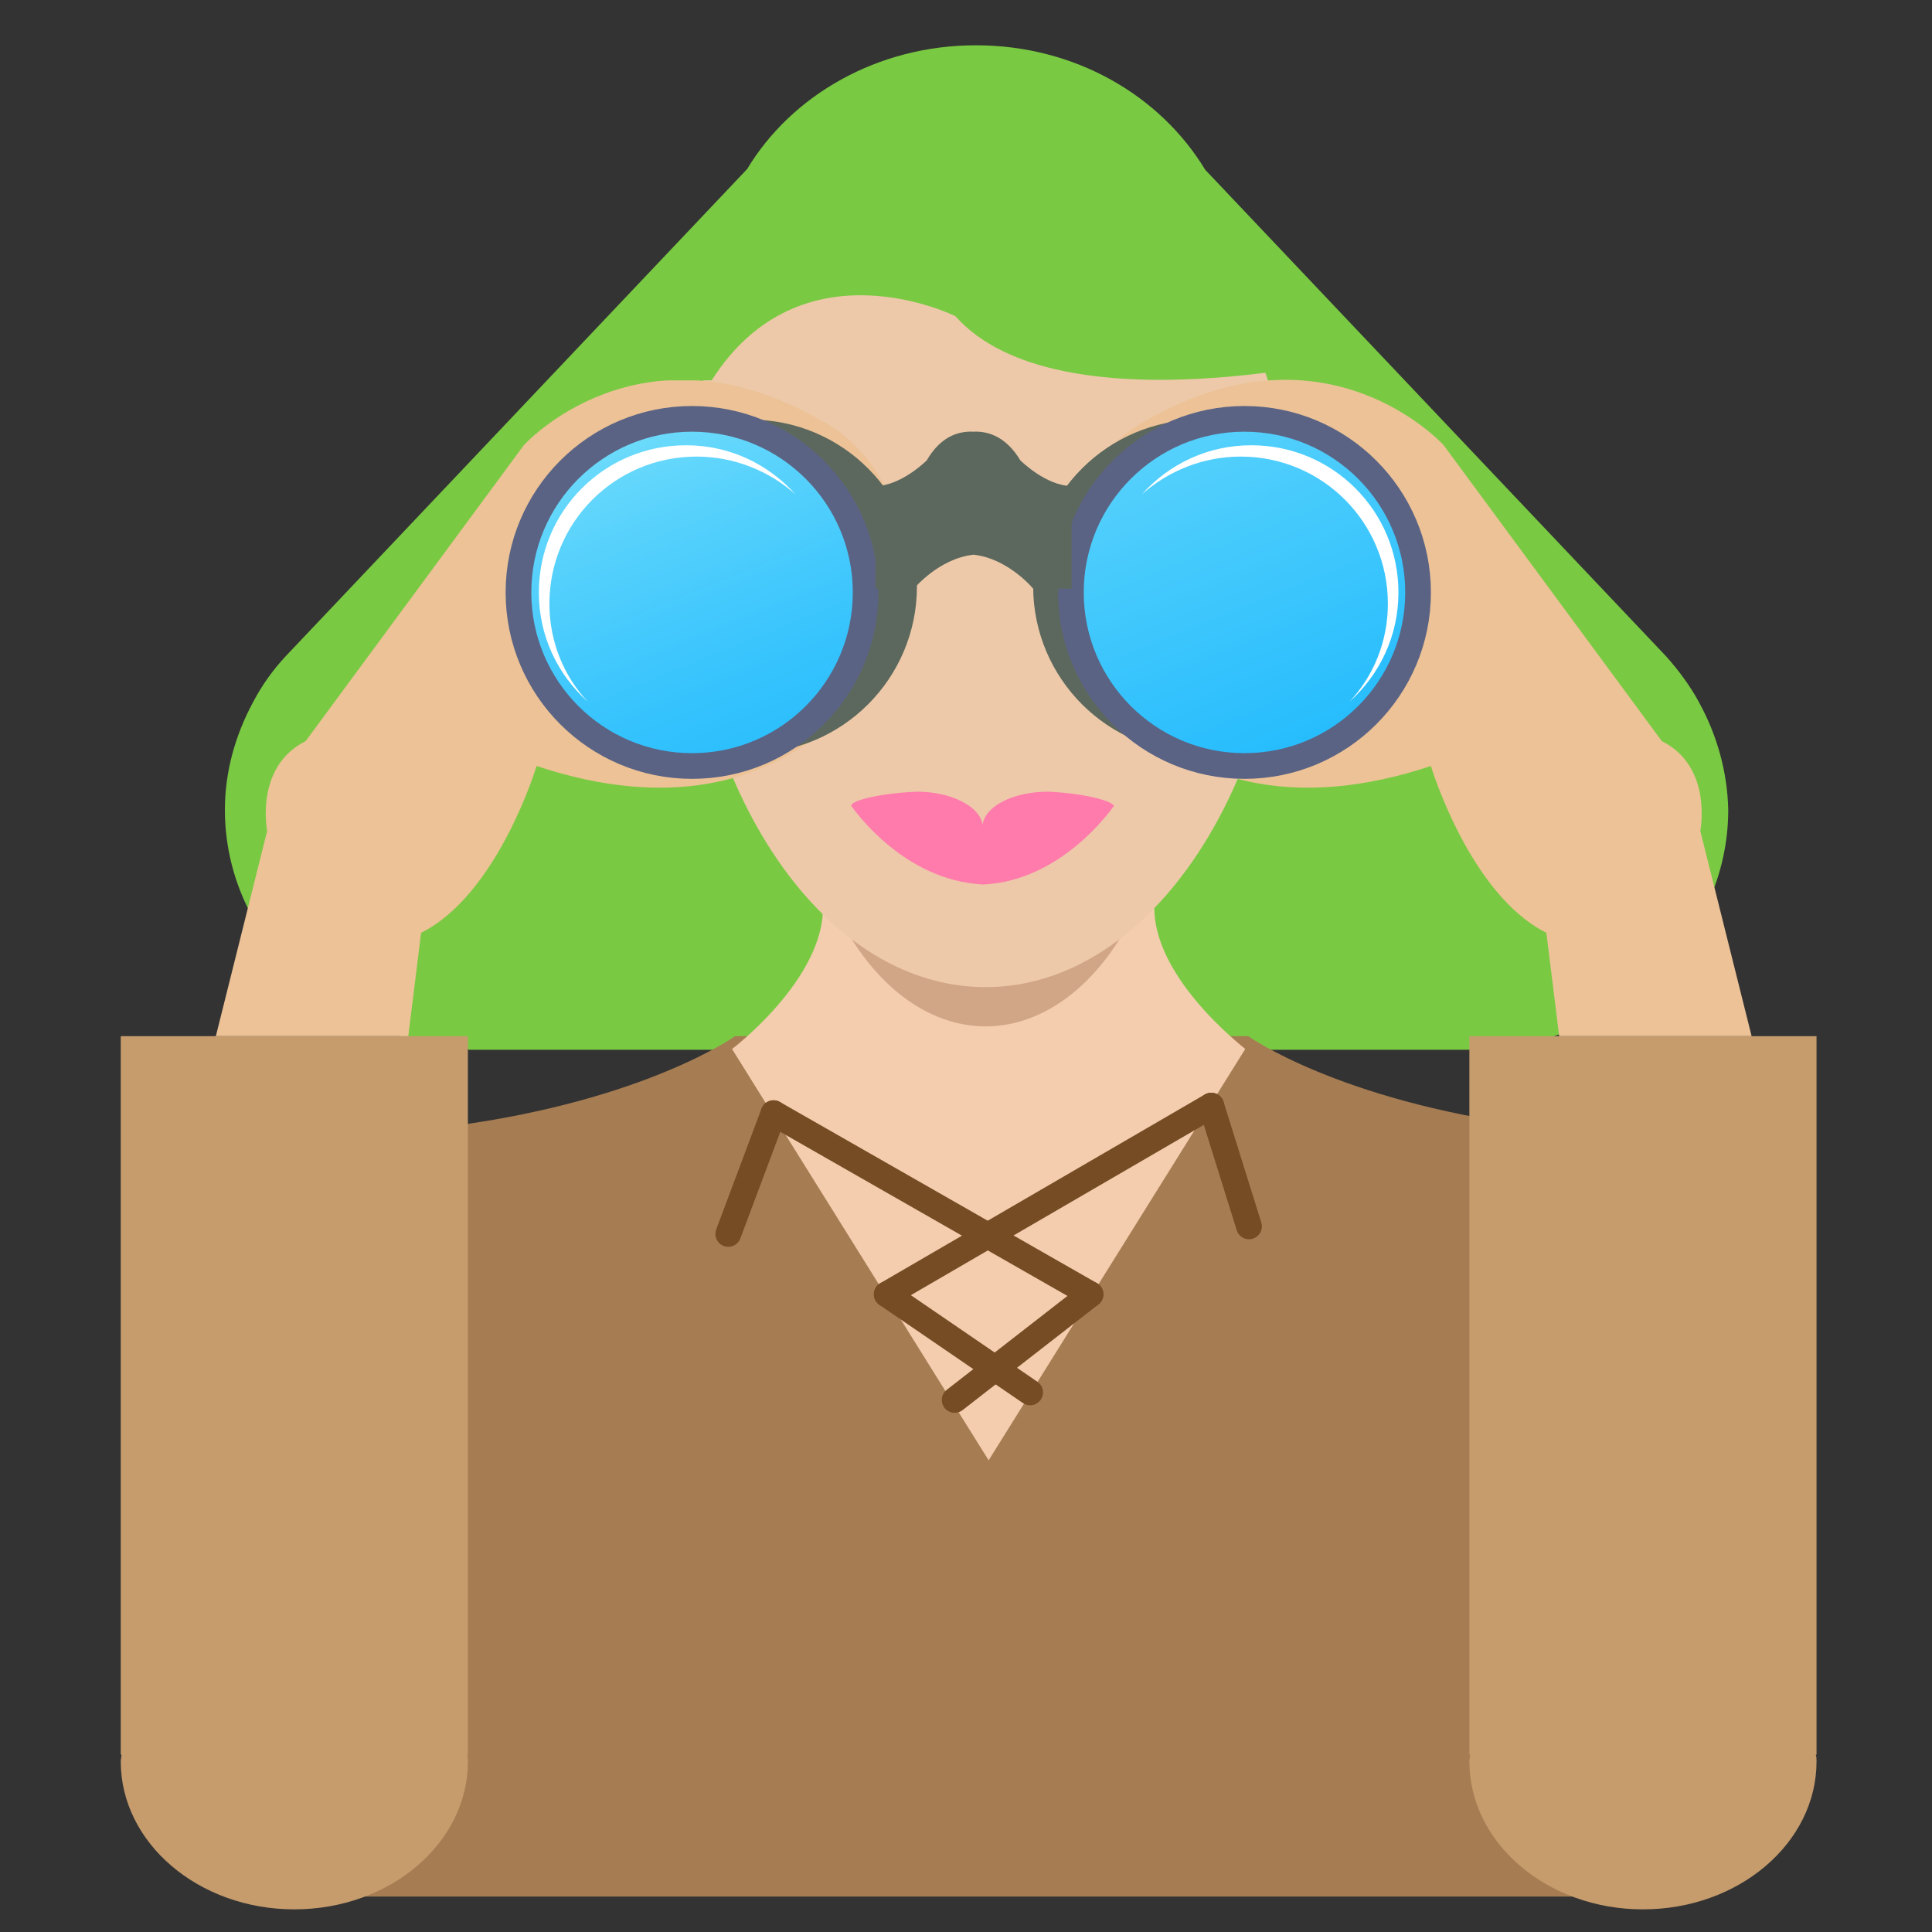 <?xml version="1.0" encoding="utf-8"?>
<!-- Generator: Adobe Illustrator 21.1.0, SVG Export Plug-In . SVG Version: 6.00 Build 0)  -->
<!DOCTYPE svg PUBLIC "-//W3C//DTD SVG 1.1//EN" "http://www.w3.org/Graphics/SVG/1.1/DTD/svg11.dtd">
<svg version="1.1" id="Layer_2" xmlns="http://www.w3.org/2000/svg" xmlns:xlink="http://www.w3.org/1999/xlink" x="0px" y="0px"
	 viewBox="0 0 256 256" style="enable-background:new 0 0 256 256;" xml:space="preserve">
<rect x="0" y="0" width="256" height="256" fill="#333333" stroke="none"/>
<style type="text/css">
	.st0{fill:#7AC943;}
	.st1{fill:#A67C52;}
	.st2{fill:#F3CDAE;}
	.st3{fill:#D1A686;}
	.st4{fill:#EDC9A9;}
	.st5{fill:#FF7BAC;}
	.st6{fill:#ECC296;}
	.st7{fill:#C69C6D;}
	.st8{fill:#5C685D;}
	.st9{fill:url(#SVGID_1_);stroke:#5A6384;stroke-width:3.404;stroke-miterlimit:10;}
	.st10{fill:#FFFFFF;}
	.st11{fill:url(#SVGID_2_);stroke:#5A6384;stroke-width:3.404;stroke-miterlimit:10;}
	.st12{fill:none;stroke:#603813;stroke-width:3.277;stroke-linecap:round;stroke-miterlimit:10;}
	.st13{fill:none;stroke:#754C24;stroke-width:3.412;stroke-linecap:round;stroke-miterlimit:10;}
</style>
<path class="st0" d="M225.2,93.2L225.2,93.2l-0.1-0.2c-1.2-2.2-2.7-4.2-4.3-6l-61.1-64.5h0C153.7,12.6,142.4,6,129.3,6
	c-13,0-24.4,6.6-30.3,16.4h0L38,86.8c-1.8,1.9-3.3,4-4.5,6.3l0,0l0,0c-2.3,4.3-3.7,9.1-3.7,14.2c0,16.8,14.2,30.5,32.2,31.7l0.1,0.1
	h132.3c19.1,0,34.6-14.2,34.6-31.8C228.9,102.3,227.5,97.4,225.2,93.2z"/>
<path class="st1" d="M202.8,149.2c-25.5-3.4-37.4-11.9-37.4-11.9h-34h-34c0,0-11.9,8.5-37.4,11.9l-22.1,1.7v100.4h93.6H225V150.9
	L202.8,149.2z"/>
<path class="st2" d="M153.1,118.5H131h-22.1C110.6,128.7,97,139,97,139l34,54.5l34-54.5C165.1,139,151.4,128.7,153.1,118.5z"/>
<ellipse class="st3" cx="130.6" cy="98.4" rx="24.6" ry="37.6"/>
<path class="st4" d="M170.6,69.5c0,33.8-17.9,61.3-40,61.3c-22.1,0-40-27.4-40-61.3s17.9-40.9,40-40.9
	C152.7,28.6,170.6,35.6,170.6,69.5z"/>
<g>
	<path class="st5" d="M147.6,106.8C147.6,106.8,147.6,106.7,147.6,106.8C147.6,106.7,147.6,106.7,147.6,106.8
		c-0.2-0.7-4.1-1.7-8.7-1.9c-4.6,0-8.4,1.9-8.7,4.4c0,0,0,0,0,0c-0.3-2.4-4.1-4.4-8.7-4.4c-4.7,0.2-8.5,1.1-8.7,1.8c0,0,0,0,0,0
		c0,0,0,0,0,0c0,0,0,0,0,0.1c0,0,0,0,0,0c0.4,0.5,6.9,9.9,17.5,10.4C140.7,116.7,147.2,107.3,147.6,106.8
		C147.6,106.8,147.6,106.8,147.6,106.8C147.6,106.8,147.6,106.8,147.6,106.8z"/>
</g>
<path class="st6" d="M206.6,137.3h25.5l-6.8-27.2c0,0,1.7-8.5-5.1-11.9L191.3,59c0,0-15.3-17-39.2-3.4c0,0-15.3,6.8-10.2,28.9
	c0,0,11.9,28.9,47.7,17c0,0,5.1,17,15.3,22.1L206.6,137.3z"/>
<path class="st6" d="M54.1,137.3H28.6l6.8-27.2c0,0-1.7-8.5,5.1-11.9L69.4,59c0,0,15.3-17,39.2-3.4c0,0,15.3,6.8,10.2,28.9
	c0,0-11.9,28.9-47.7,17c0,0-5.1,17-15.3,22.1L54.1,137.3z"/>
<path class="st0" d="M181.1,47c0,0-40.9,10.2-54.5-5.1c0,0-20.4-10.2-32.3,8.5H75.6L96,38.5l30.6-23.8l30.6,11.9L181.1,47z"/>
<path class="st7" d="M62,137.3H16v95.2h0.1c0,0.3-0.1,0.6-0.1,0.9c0,10.8,10.3,19.6,23,19.6s23-8.8,23-19.6c0-0.3,0-0.6-0.1-0.9H62
	V137.3z"/>
<path class="st7" d="M240.7,137.3h-46v95.2h0.1c0,0.3-0.1,0.6-0.1,0.9c0,10.8,10.3,19.6,23,19.6c12.7,0,23-8.8,23-19.6
	c0-0.3,0-0.6-0.1-0.9h0.1V137.3z"/>
<circle class="st8" cx="99.4" cy="77.7" r="22.1"/>
<circle class="st8" cx="159" cy="77.7" r="22.1"/>
<linearGradient id="SVGID_1_" gradientUnits="userSpaceOnUse" x1="69.158" y1="22.65" x2="133.841" y2="182.655">
	<stop  offset="0" style="stop-color:#BFFFF8"/>
	<stop  offset="4.209620e-02" style="stop-color:#ADF7F9"/>
	<stop  offset="0.162" style="stop-color:#7FE3FA"/>
	<stop  offset="0.286" style="stop-color:#58D2FC"/>
	<stop  offset="0.413" style="stop-color:#38C4FD"/>
	<stop  offset="0.545" style="stop-color:#1FBAFE"/>
	<stop  offset="0.682" style="stop-color:#0EB2FE"/>
	<stop  offset="0.828" style="stop-color:#03ADFF"/>
	<stop  offset="1" style="stop-color:#00ACFF"/>
</linearGradient>
<circle class="st9" cx="91.7" cy="78.5" r="23"/>
<path class="st10" d="M72.8,80c0-10.8,8.7-19.5,19.5-19.5c5,0,9.6,1.9,13.1,5c-3.6-4-8.7-6.5-14.5-6.5c-10.8,0-19.5,8.7-19.5,19.5
	c0,5.8,2.5,10.9,6.5,14.5C74.7,89.6,72.8,85,72.8,80z"/>
<linearGradient id="SVGID_2_" gradientUnits="userSpaceOnUse" x1="121.743" y1="-28.329" x2="186.426" y2="131.675">
	<stop  offset="0" style="stop-color:#BFFFF8"/>
	<stop  offset="0.609" style="stop-color:#48CBFC"/>
	<stop  offset="1" style="stop-color:#00ACFF"/>
</linearGradient>
<circle class="st11" cx="164.9" cy="78.5" r="23"/>
<path class="st10" d="M183.9,80c0-10.8-8.7-19.5-19.5-19.5c-5,0-9.6,1.9-13.1,5c3.6-4,8.7-6.5,14.5-6.5c10.8,0,19.5,8.7,19.5,19.5
	c0,5.8-2.5,10.9-6.5,14.5C182,89.6,183.9,85,183.9,80z"/>
<path class="st8" d="M135.2,61c-1.8-3-4.1-3.9-6.2-3.8c-2.1-0.1-4.4,0.7-6.2,3.8c0,0-3.4,3.4-6.8,3.4V78h5.1c0,0,3.3-4,7.9-4.5
	c4.6,0.5,7.9,4.5,7.9,4.5h5.1V64.4C138.6,64.4,135.2,61,135.2,61z"/>
<path class="st12" d="M118.5,178.3"/>
<line class="st13" x1="126.5" y1="185.5" x2="144.5" y2="171.5"/>
<line class="st13" x1="136.5" y1="184.5" x2="117.5" y2="171.5"/>
<line class="st13" x1="144.5" y1="171.5" x2="102.5" y2="147.5"/>
<line class="st13" x1="117.5" y1="171.5" x2="160.5" y2="146.5"/>
<line class="st13" x1="102.5" y1="147.5" x2="96.5" y2="163.5"/>
<line class="st13" x1="160.5" y1="146.5" x2="165.5" y2="162.5"/>
</svg>
